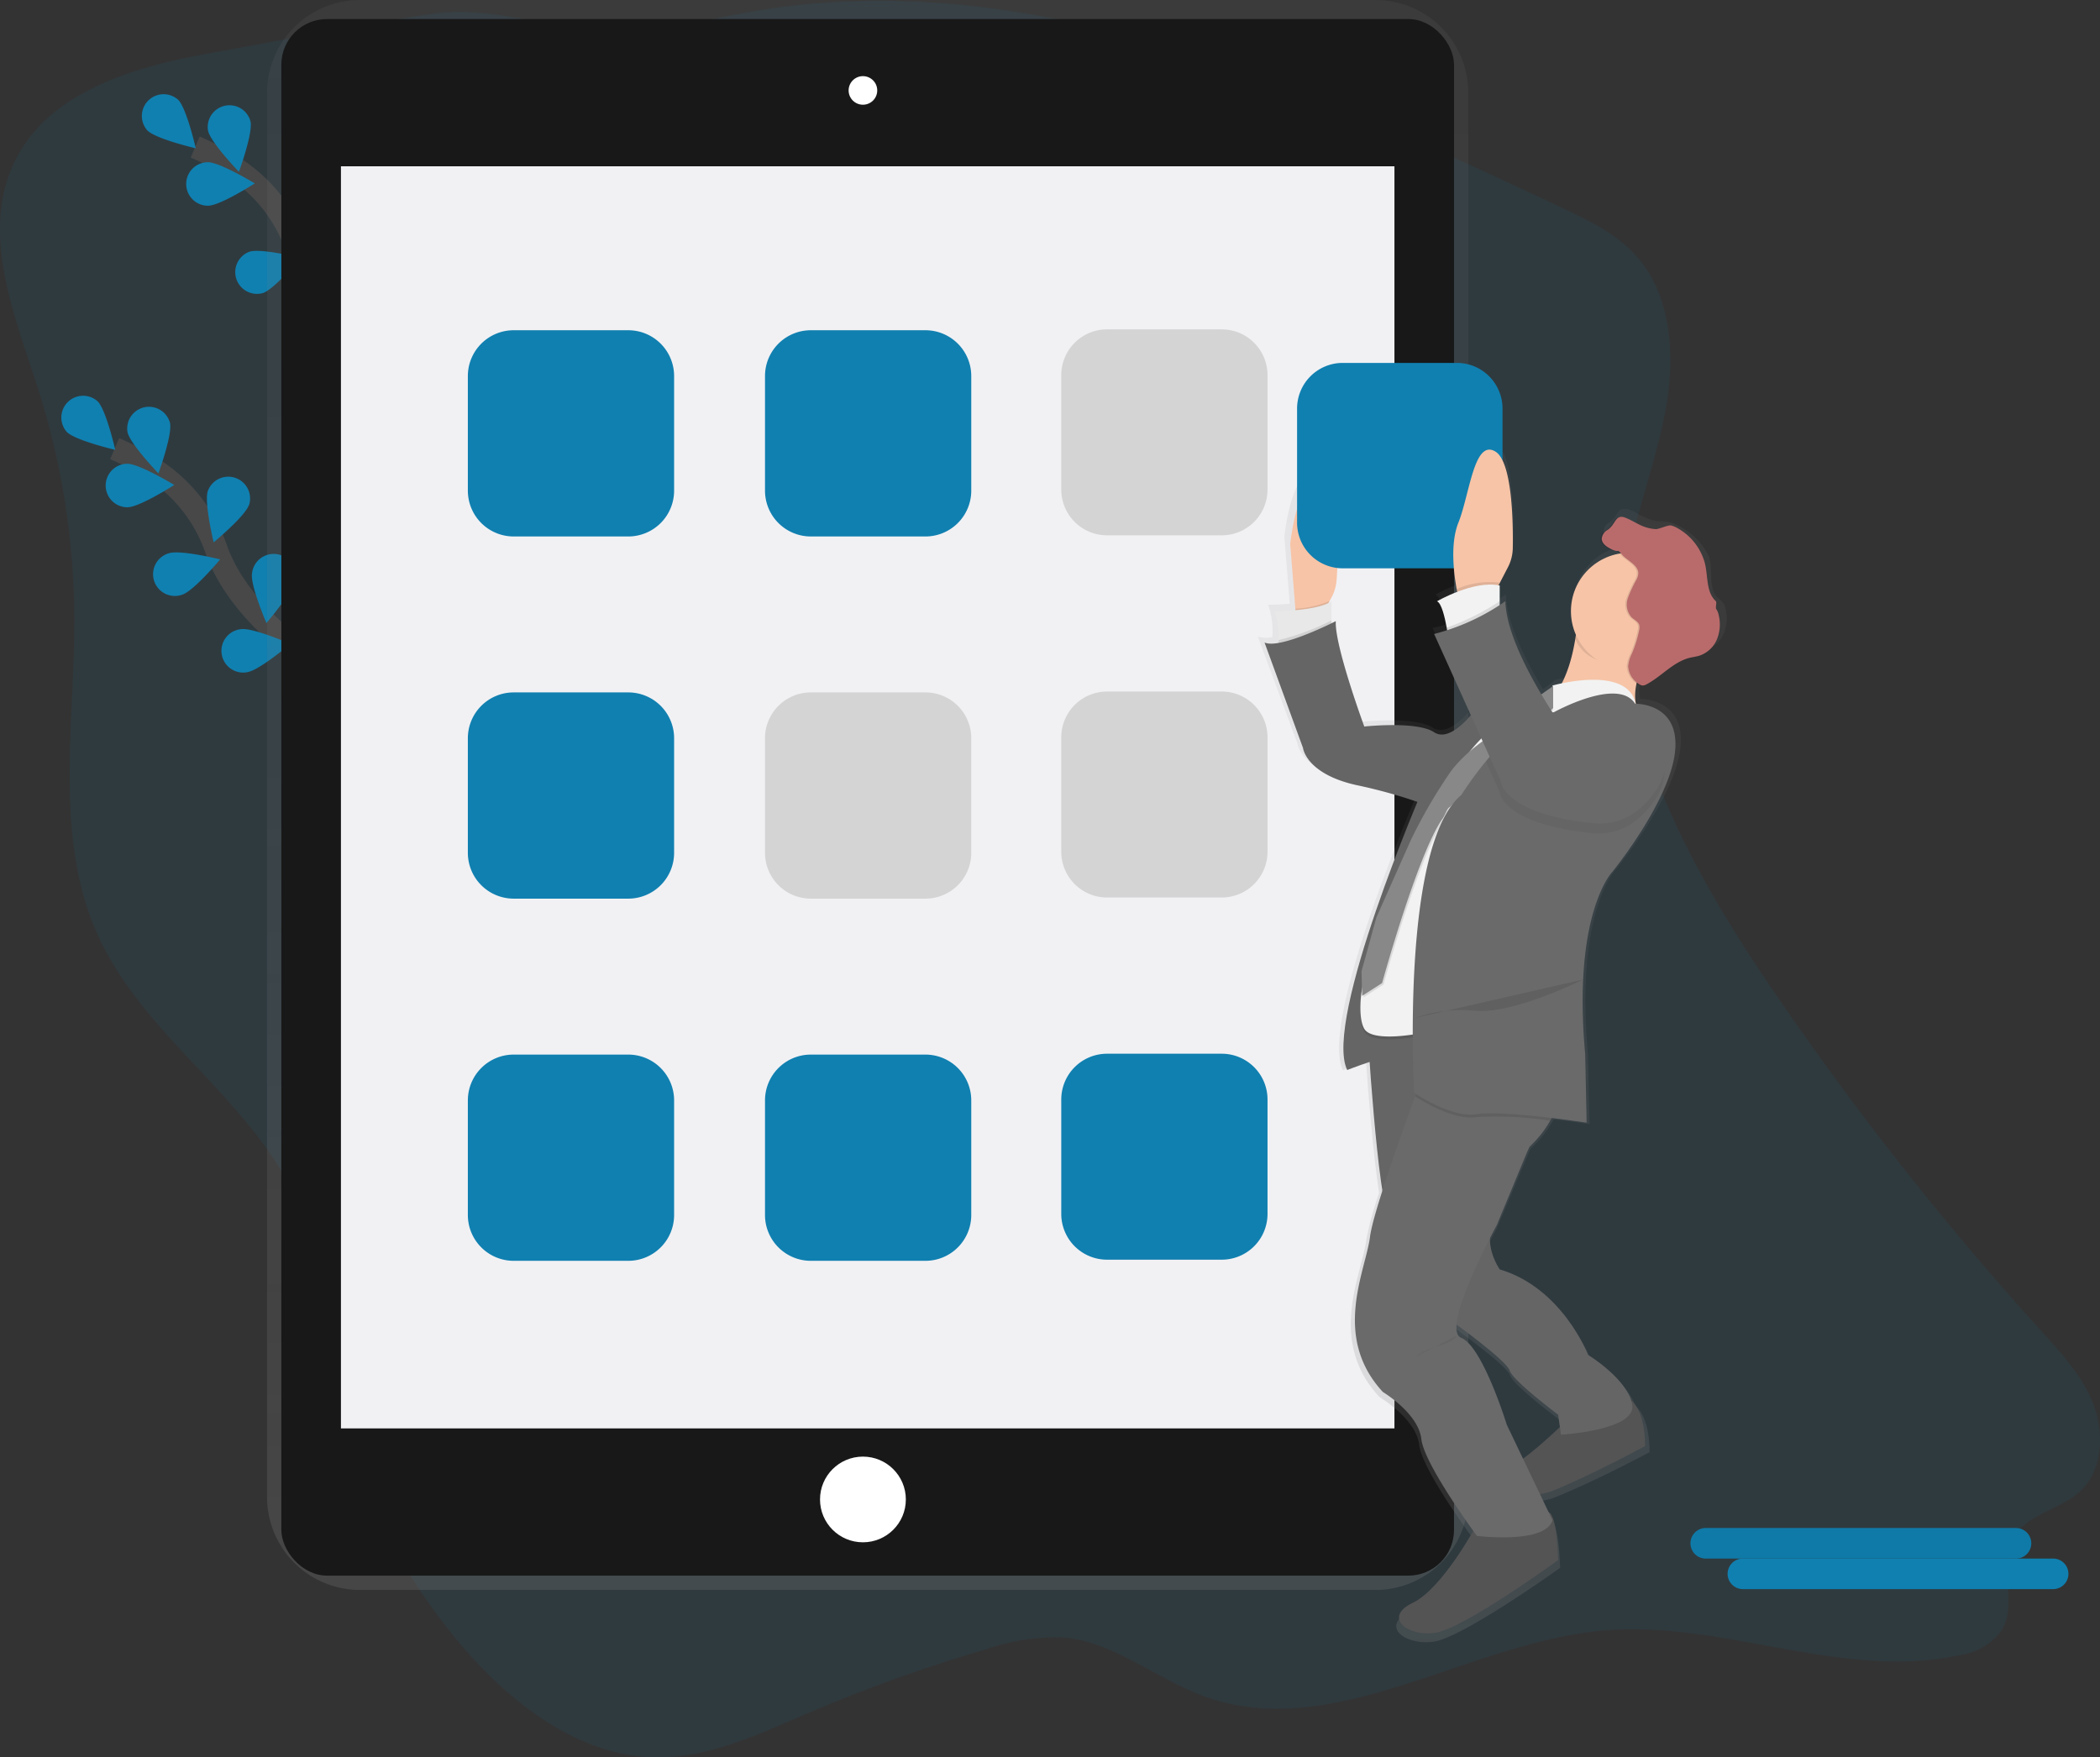 <svg xmlns="http://www.w3.org/2000/svg" xmlns:xlink="http://www.w3.org/1999/xlink" width="184" height="154" viewBox="0 0 184 154">
  <rect x="0" y="0" width="184" height="154" fill="#333333" stroke="none"/>
  <defs>
    <linearGradient id="linear-gradient" x1="0.5" y1="1" x2="0.5" gradientUnits="objectBoundingBox">
      <stop offset="0" stop-color="gray" stop-opacity="0.251"/>
      <stop offset="0.54" stop-color="gray" stop-opacity="0.122"/>
      <stop offset="1" stop-color="gray" stop-opacity="0.102"/>
    </linearGradient>
    <linearGradient id="linear-gradient-2" x1="0.5" y1="1" x2="0.5" y2="0" xlink:href="#linear-gradient"/>
  </defs>
  <g id="image" transform="translate(0.004 0)">
    <path id="shape" class="svg-fill-primary" d="M138.113,52.169c-6.919,1.237-14.863,3.442-17.662,10.22-2.558,6.2.444,13.177,2.464,19.59a66.567,66.567,0,0,1,3.063,19.56c.052,9.334-1.769,19.177,1.93,27.659,4.173,9.569,14.5,15.1,18.122,24.913,1.518,4.113,1.7,8.613,2.426,12.959a50.881,50.881,0,0,0,12.419,25.772c4.277,4.684,9.846,8.615,16.014,8.709,4.679.073,9.1-2.048,13.431-3.9a136.717,136.717,0,0,1,15.52-5.564,18.752,18.752,0,0,1,6.817-1.042c4.434.382,8.132,3.633,12.34,5.162,11.4,4.13,23.193-4.845,35.225-5.791,10.315-.813,20.675,4.367,30.81,2.2a5.527,5.527,0,0,0,3.873-2.275c1.3-2.281-.312-5.438.84-7.8s4.263-2.61,6.09-4.409c1.859-1.832,2.01-4.994,1.062-7.482s-2.776-4.468-4.533-6.405A274.7,274.7,0,0,1,274.4,133.73c-7.4-10.935-14.335-23.8-12.252-37.048.72-4.56,2.489-8.875,3.291-13.42s.473-9.692-2.47-13.122c-1.757-2.05-4.223-3.233-6.616-4.361-22.318-10.522-46.23-21.3-70.394-17.313-3.934.648-7.828,1.688-11.808,1.83-5.76.206-11.182-2.365-16.808-1.53C150.95,49.708,144.5,51.027,138.113,52.169Z" transform="translate(-119.47 -47.551)" fill="#1080b0" opacity="0.1"/>
    <g id="plant" transform="translate(12.416 8.243)">
      <path id="tronco" d="M228.2,134.55s-7.843-4.306-10.169-10.9a13.556,13.556,0,0,0-5.219-6.805,22.8,22.8,0,0,0-3.669-1.983" transform="translate(-204.461 -110.215)" fill="none" stroke="#484848" stroke-miterlimit="10" stroke-width="2"/>
      <path class="svg-fill-primary" id="shape-2" data-name="shape" d="M187.793,91c.742.746,1.541,4.252,1.541,4.252s-3.5-.82-4.243-1.567a1.907,1.907,0,0,1,2.7-2.685Z" transform="translate(-184.601 -90.498)" fill="#1080b0"/>
      <path class="svg-fill-primary" id="shape-3" data-name="shape" d="M218.668,97.064c.217,1.03-1.016,4.407-1.016,4.407s-2.492-2.591-2.71-3.623a1.907,1.907,0,0,1,3.728-.786Z" transform="translate(-209.137 -94.653)" fill="#1080b0"/>
      <path class="svg-fill-primary" id="shape-4" data-name="shape" d="M255.225,130.023c-.332,1-3.1,3.291-3.1,3.291s-.843-3.5-.511-4.494a1.909,1.909,0,1,1,3.623,1.2Z" transform="translate(-238.771 -120.454)" fill="#1080b0"/>
      <path class="svg-fill-primary" id="shape-5" data-name="shape" d="M275.964,165.567c-.158,1.039-2.5,3.768-2.5,3.768s-1.422-3.3-1.264-4.342a1.907,1.907,0,1,1,3.766.572Z" transform="translate(-255.485 -149.403)" fill="#1080b0"/>
      <path class="svg-fill-primary" id="shape-6" data-name="shape" d="M206.953,125.63c1.053-.011,4.081-1.953,4.081-1.953s-3.072-1.869-4.124-1.857a1.907,1.907,0,0,0,.044,3.814Z" transform="translate(-201.13 -115.847)" fill="#1080b0"/>
      <path class="svg-fill-primary" id="shape-7" data-name="shape" d="M229.974,166.259c1-.326,3.308-3.083,3.308-3.083s-3.491-.864-4.491-.538a1.907,1.907,0,0,0,1.182,3.623Z" transform="translate(-219.355 -148.823)" fill="#1080b0"/>
    </g>
    <g id="plant-2" data-name="plant" transform="translate(5.361 34.668)">
      <path id="tronco-2" data-name="tronco" d="M191.2,272.55s-7.843-4.306-10.169-10.9a13.555,13.555,0,0,0-5.219-6.805,22.8,22.8,0,0,0-3.669-1.983" transform="translate(-167.461 -248.215)" fill="none" stroke="#484848" stroke-miterlimit="10" stroke-width="2"/>
      <path class="svg-fill-primary" id="shape-8" data-name="shape" d="M150.793,229c.742.746,1.541,4.252,1.541,4.252s-3.5-.82-4.243-1.567a1.907,1.907,0,0,1,2.7-2.685Z" transform="translate(-147.601 -228.498)" fill="#1080b0"/>
      <path class="svg-fill-primary" id="shape-9" data-name="shape" d="M181.668,235.064c.217,1.03-1.016,4.407-1.016,4.407s-2.492-2.591-2.71-3.623a1.907,1.907,0,0,1,3.728-.786Z" transform="translate(-172.136 -232.653)" fill="#1080b0"/>
      <path class="svg-fill-primary" id="shape-10" data-name="shape" d="M218.225,268.023c-.332,1-3.1,3.291-3.1,3.291s-.843-3.5-.511-4.494a1.909,1.909,0,0,1,3.623,1.2Z" transform="translate(-201.771 -258.454)" fill="#1080b0"/>
      <path class="svg-fill-primary" id="shape-11" data-name="shape" d="M238.964,303.567c-.158,1.039-2.5,3.768-2.5,3.768s-1.422-3.3-1.264-4.342a1.907,1.907,0,1,1,3.766.572Z" transform="translate(-218.485 -287.403)" fill="#1080b0"/>
      <path class="svg-fill-primary" id="shape-12" data-name="shape" d="M169.953,263.63c1.053-.011,4.081-1.953,4.081-1.953s-3.072-1.869-4.124-1.857a1.907,1.907,0,1,0,.044,3.814Z" transform="translate(-164.13 -253.847)" fill="#1080b0"/>
      <path class="svg-fill-primary" id="shape-13" data-name="shape" d="M192.4,304.259c1-.326,3.308-3.083,3.308-3.083s-3.491-.864-4.491-.538a1.907,1.907,0,1,0,1.182,3.623Z" transform="translate(-181.781 -286.823)" fill="#1080b0"/>
      <path class="svg-fill-primary" id="shape-14" data-name="shape" d="M223.488,339.56c1.041-.153,3.783-2.479,3.783-2.479s-3.295-1.442-4.334-1.289a1.907,1.907,0,1,0,.553,3.77Z" transform="translate(-207.187 -315.324)" fill="#1080b0"/>
    </g>
    <path id="shadow" d="M338.785,47.27H249.849A8.143,8.143,0,0,0,241.69,55.4V178.474a8.143,8.143,0,0,0,8.159,8.128h88.936a8.142,8.142,0,0,0,8.159-8.126V55.394A8.143,8.143,0,0,0,338.785,47.27Z" transform="translate(-218.296 -47.27)" fill="url(#linear-gradient)"/>
    <rect id="device" width="102.748" height="136.408" rx="4" transform="translate(24.648 1.669)" fill="#181818"/>
    <rect id="Rectangle_4" data-name="Rectangle 4" width="92.307" height="110.602" transform="translate(29.869 14.573)" fill="#f1f1f4"/>
    <ellipse id="Ellipse_1" data-name="Ellipse 1" cx="1.254" cy="1.252" rx="1.254" ry="1.252" transform="translate(74.351 6.673)" fill="#fff"/>
    <ellipse id="Ellipse_2" data-name="Ellipse 2" cx="3.76" cy="3.755" rx="3.76" ry="3.755" transform="translate(71.845 127.647)" fill="#fff"/>
    <path class="svg-fill-primary" id="app" d="M4.016,0h10.04a4.016,4.016,0,0,1,4.016,4.016v10.04a4.016,4.016,0,0,1-4.016,4.016H4.016A4.016,4.016,0,0,1,0,14.056V4.016A4.016,4.016,0,0,1,4.016,0Z" transform="translate(40.989 28.94)" fill="#1080b0"/>
    <path id="app-2" data-name="app" d="M4.016,0h10.04a4.013,4.013,0,0,1,4.016,4.011V14.038a4.013,4.013,0,0,1-4.016,4.011H4.016A4.013,4.013,0,0,1,0,14.038V4.011A4.013,4.013,0,0,1,4.016,0Z" transform="translate(111.055 46.912) rotate(180)" fill="#d4d4d4"/>
    <path class="svg-fill-primary" id="app-3" data-name="app" d="M4.016,0h10.04a4.016,4.016,0,0,1,4.016,4.016v10.04a4.016,4.016,0,0,1-4.016,4.016H4.016A4.016,4.016,0,0,1,0,14.056V4.016A4.016,4.016,0,0,1,4.016,0Z" transform="translate(67.025 28.94)" fill="#1080b0"/>
    <path class="svg-fill-primary" id="app-4" data-name="app" d="M4.016,0h10.04a4.016,4.016,0,0,1,4.016,4.016v10.04a4.016,4.016,0,0,1-4.016,4.016H4.016A4.016,4.016,0,0,1,0,14.056V4.016A4.016,4.016,0,0,1,4.016,0Z" transform="translate(40.989 60.678)" fill="#1080b0"/>
    <path id="app-5" data-name="app" d="M4.016,0h10.04a4.013,4.013,0,0,1,4.016,4.011V14.038a4.013,4.013,0,0,1-4.016,4.011H4.016A4.013,4.013,0,0,1,0,14.038V4.011A4.013,4.013,0,0,1,4.016,0Z" transform="translate(111.055 78.651) rotate(180)" fill="#d4d4d4"/>
    <path id="app-6" data-name="app" d="M4.016,0h10.04a4.016,4.016,0,0,1,4.016,4.016v10.04a4.016,4.016,0,0,1-4.016,4.016H4.016A4.016,4.016,0,0,1,0,14.056V4.016A4.016,4.016,0,0,1,4.016,0Z" transform="translate(67.025 60.678)" fill="#d4d4d4"/>
    <path class="svg-fill-primary" id="app-7" data-name="app" d="M4.016,0h10.04a4.016,4.016,0,0,1,4.016,4.016v10.04a4.016,4.016,0,0,1-4.016,4.016H4.016A4.016,4.016,0,0,1,0,14.056V4.016A4.016,4.016,0,0,1,4.016,0Z" transform="translate(40.989 92.417)" fill="#1080b0"/>
    <path class="svg-fill-primary" id="app-8" data-name="app" d="M4.016,0h10.04a4.013,4.013,0,0,1,4.016,4.011V14.038a4.013,4.013,0,0,1-4.016,4.011H4.016A4.013,4.013,0,0,1,0,14.038V4.011A4.013,4.013,0,0,1,4.016,0Z" transform="translate(111.055 110.39) rotate(180)" fill="#1080b0"/>
    <path class="svg-fill-primary" id="app-9" data-name="app" d="M4.016,0h10.04a4.016,4.016,0,0,1,4.016,4.016v10.04a4.016,4.016,0,0,1-4.016,4.016H4.016A4.016,4.016,0,0,1,0,14.056V4.016A4.016,4.016,0,0,1,4.016,0Z" transform="translate(67.025 92.417)" fill="#1080b0"/>
    <g id="man" transform="translate(110.214 31.803)">
      <path id="shadow-2" data-name="shadow" d="M735.535,262.451a1.5,1.5,0,0,0-.227-.572,3.316,3.316,0,0,0-.448-.433c-.9-.847-.416-2.372-.763-3.549a5.747,5.747,0,0,0-2.875-2.86,2.322,2.322,0,0,0-.6-.242,5,5,0,0,0-.793-.063,3.814,3.814,0,0,1-1.209-.275c-.551-.225-1.043-.572-1.607-.763a.818.818,0,0,0-.343-.048c-.616-.057-.637.709-1.3,1.154a1.041,1.041,0,0,0-.536.782c0,.448.458.744.866.94s.5.158.582.156h.034c.055.01.116.057.275.231a5.219,5.219,0,0,0-4.414,5.127,5.112,5.112,0,0,0,.448,2.1c-.017.122-.036.248-.057.381a13.623,13.623,0,0,1-1.209,3.941c-.522.107-.852.191-.852.191a.494.494,0,0,1,.01.076l-.191.141-.8.572c-1.577-2.614-3.188-5.86-3.253-8.3,0,0-.191.132-.515.338v-1.731l-.1-.019.1-.191.744-1.407a3.8,3.8,0,0,0,.44-1.716c.034-2.212-.038-7.665-1.567-8.571-1.928-1.144-2.313,3.8-3.341,6.336-.763,1.89-.381,4.628-.149,5.9.017.086.032.164.048.236a14.427,14.427,0,0,0-1.825.837c.406.16.709,1.432.877,2.347.017.1.034.191.05.276a9.48,9.48,0,0,1-1.184.29l3.314,7.231c-.707.82-2.183,2.256-3.314,1.512-1.543-1.014-6.292-.507-6.292-.507s-2.715-7.21-2.586-9.368l-.381.191v-1.966a2.162,2.162,0,0,1-.276.158l.1-.179.147-.261a3.846,3.846,0,0,0,.488-1.613c.16-2.218.395-7.911-1.36-8.623-2.185-.887-2.828,5.448-2.828,5.448l.465,5.736.01.128c-1.037.092-1.89.092-1.89.092a6.977,6.977,0,0,1,.381,2.568v.254a2.364,2.364,0,0,1-1.279-.034l3.47,9.376s.257,2.288,4.756,3.295c2.645.6,4.489,1.144,5.56,1.5-1.834,4.348-8.2,20.021-6.332,23.835,0,0,1-.381,2.021-.717.236,3.287.646,8.266,1.144,11.456a32.994,32.994,0,0,0-1.087,3.9c-.011.067-.021.13-.029.191-.381,3.041-3.47,8.87,1.157,13.811,0,0,3.213,1.907,3.47,4.182.215,1.918,3.612,6.7,4.687,8.176-.86,1.478-3.285,5.375-5.459,6.4-2.7,1.268-.515,3.041,2.055,2.67s11.06-6.462,11.06-6.462-.059-3.981-.864-4.271h0l-.772-1.594a5.721,5.721,0,0,0,1.251-.343c3.47-1.394,8.226-3.928,8.226-3.928s.093-2.977-1.255-4.067c-.69-2.13-3.886-4.042-3.886-4.042s-2.317-5.959-7.972-7.61a5.19,5.19,0,0,1-.879-2.761c.372-.713.624-1.167.624-1.167l2.925-6.941a9.466,9.466,0,0,0,1.907-2.347q.065-.118.126-.238c1.764.208,3.146.416,3.146.416l-.128-6.083c-1.165-12.551,2.435-16.225,2.435-16.225s5.148-6.209,5.656-10.644c.475-4.094-2.992-4.3-3.528-4.307a4.525,4.525,0,0,1,.067-1.827l.061.044a.715.715,0,0,0,.381.158.437.437,0,0,0,.084,0h.046a.744.744,0,0,0,.357-.111c1.344-.706,2.391-1.981,3.867-2.349.309-.076.631-.111.934-.21a2.6,2.6,0,0,0,1.525-1.43A3.455,3.455,0,0,0,735.535,262.451Zm-18.877,67.12c.257.887,4.37,3.928,4.37,3.928l.158,1.093a38.9,38.9,0,0,1-3.324,2.813l-1.463-3.018s-2.185-6.969-4.113-7.728c-.357-.141-.471-.572-.421-1.177,1.253.917,4.578,3.379,4.786,4.1Z" transform="translate(-694.55 -240.847)" fill="url(#linear-gradient-2)"/>
      <path id="suit" d="M740.779,396.7s-8.741,20.227-6.619,24.6c0,0,3.5-1.373,4-1.123s5.494-26.1,5.494-26.1Z" transform="translate(-726.338 -359.336)" fill="#6a6a6a"/>
      <path id="shadow-3" data-name="shadow" d="M740.779,396.7s-8.741,20.227-6.619,24.6c0,0,3.5-1.373,4-1.123s5.494-26.1,5.494-26.1Z" transform="translate(-726.338 -359.336)" opacity="0.05"/>
      <path id="feet" d="M766.2,740.925s-3,5.619-5.619,6.865-.5,3,2,2.622,10.739-6.369,10.739-6.369-.057-3.922-.841-4.208S766.2,740.925,766.2,740.925Z" transform="translate(-747.019 -639.13)" fill="#545454"/>
      <path id="feet-2" data-name="feet" d="M808.223,688.756s-4.245,4.245-6.119,4.62,1.623,2.872,4.994,1.5S815.089,691,815.089,691s.124-4-2-4.37S808.223,688.756,808.223,688.756Z" transform="translate(-781.171 -596.076)" fill="#545454"/>
      <path id="suit-2" data-name="suit" d="M744.74,511.119s.873,15.233,2,17.352,5.37,8.615,5.37,8.615,4.87,3.5,5.12,4.37,4.245,3.871,4.245,3.871l.25,1.749s6.619-.381,6.243-2.622-3.871-4.37-3.871-4.37-2.248-5.869-7.742-7.492c0,0-1.749-2.5-.25-4.494,0,0,3.747-9.364,5.869-10.487S761.1,510,761.1,510Z" transform="translate(-735.17 -453.153)" fill="#6a6a6a"/>
      <path id="shadow-4" data-name="shadow" d="M744.74,511.119s.873,15.233,2,17.352,5.37,8.615,5.37,8.615,4.87,3.5,5.12,4.37,4.245,3.871,4.245,3.871l.25,1.749s6.619-.381,6.243-2.622-3.871-4.37-3.871-4.37-2.248-5.869-7.742-7.492c0,0-1.749-2.5-.25-4.494,0,0,3.747-9.364,5.869-10.487S761.1,510,761.1,510Z" transform="translate(-735.17 -453.153)" opacity="0.05"/>
      <path id="suit-3" data-name="suit" d="M752.444,555.692l4,8.365c-.624,2.122-6.619,1.373-6.619,1.373s-4.62-6.243-4.87-8.491-3.371-4.121-3.371-4.121c-4.494-4.87-1.5-10.613-1.123-13.611a1.627,1.627,0,0,1,.027-.191c.332-2.01,2.353-7.791,3.924-12.122,1.06-2.917,1.916-5.175,1.916-5.175s8.365.381,10.106,3.371a3.893,3.893,0,0,1-.181,3.945,9.3,9.3,0,0,1-1.846,2.313l-2.843,6.853s-4.992,9.122-3.112,9.873S752.444,555.692,752.444,555.692Z" transform="translate(-730.638 -462.638)" fill="#6a6a6a"/>
      <path id="hand" d="M713.447,275.181a3.829,3.829,0,0,1-.473,1.59l-.143.257-.7,1.268H709.88l-.048-.591-.452-5.652s.623-6.243,2.748-5.37C713.831,267.386,713.6,273,713.447,275.181Z" transform="translate(-706.552 -256.165)" fill="#f7c4a7"/>
      <path id="shadow-5" data-name="shadow" d="M714.749,321.28l-.7,1.268H711.8l-.048-.591A8.542,8.542,0,0,0,714.749,321.28Z" transform="translate(-708.47 -300.418)" opacity="0.1"/>
      <path id="shirt" d="M707.166,321.39v2.872l-4.62,1.249s0-.3-.013-.715a6.815,6.815,0,0,0-.362-2.53S705.917,322.269,707.166,321.39Z" transform="translate(-700.717 -300.507)" fill="#e8e8e8"/>
      <path id="shadow-6" data-name="shadow" d="M708.7,330.22v1.188l-4.62,1.249s0-.3-.013-.715A21.437,21.437,0,0,0,708.7,330.22Z" transform="translate(-702.255 -307.653)" opacity="0.1"/>
      <path id="body" d="M832.972,331.538c-.911,2.631.273,3.814.273,3.814s-11.239.749-8.491-1.249c1.6-1.167,2.315-3.741,2.628-5.678a19.348,19.348,0,0,0,.246-2.429s8.981-.132,7.118,2.372A12.009,12.009,0,0,0,832.972,331.538Z" transform="translate(-799.576 -304.233)" fill="#f7c4a7"/>
      <path id="face" d="M847.736,328.361a7.924,7.924,0,0,0-1.526,2.3,5.018,5.018,0,0,1-.85.071c-2.141,0-4.226-.44-4.99-2.307a19.377,19.377,0,0,0,.246-2.431S849.6,325.857,847.736,328.361Z" transform="translate(-812.565 -304.232)" opacity="0.1"/>
      <circle id="face-2" data-name="face" cx="5.12" cy="5.12" r="5.12" transform="translate(27.426 16.637)" fill="#f7c4a7"/>
      <path id="suit-4" data-name="suit" d="M703.833,330.55s-4.87,2.5-6.243,1.872l3.371,9.24s.25,2.248,4.62,3.242a44.774,44.774,0,0,1,6.493,1.872l8.115-9.614-4.121,1.123s-2.122,3-3.623,2-6.115-.5-6.115-.5S703.709,332.674,703.833,330.55Z" transform="translate(-697.01 -307.92)" fill="#6a6a6a"/>
      <path id="shadow-7" data-name="shadow" d="M703.833,330.55s-4.87,2.5-6.243,1.872l3.371,9.24s.25,2.248,4.62,3.242a44.774,44.774,0,0,1,6.493,1.872l8.115-9.614-4.121,1.123s-2.122,3-3.623,2-6.115-.5-6.115-.5S703.709,332.674,703.833,330.55Z" transform="translate(-697.01 -307.92)" opacity="0.05"/>
      <path id="shadow-8" data-name="shadow" d="M758.45,359.316s6.6-1.888,7.3,1.619c0,0-3.051-1.487-7.421,1.144-.328.191-.648.406-.953.625a19.332,19.332,0,0,0-7.612,11.6l-2.79,12.223-.25,3.285s-4,.789-4.744-.395-.25-5.127.873-6.441,2.866-6.971,2.866-6.971l1.093-3.28a21.929,21.929,0,0,1,4.277-7.5h0l.263-.318a16.4,16.4,0,0,1,6.088-4.553C758.075,360.079,758.538,359.73,758.45,359.316Z" transform="translate(-732.647 -330.791)" opacity="0.1"/>
      <path id="shirt-2" data-name="shirt" d="M758.45,358.006s6.6-1.888,7.3,1.619c0,0-3.051-1.487-7.421,1.144-.328.191-.648.406-.953.625a19.332,19.332,0,0,0-7.612,11.6l-2.79,12.223-.25,3.285s-4,.789-4.744-.395-.25-5.127.873-6.441,2.872-6.967,2.872-6.967l1.093-3.28a21.929,21.929,0,0,1,4.277-7.5h0l.263-.318a16.4,16.4,0,0,1,6.089-4.553C758.075,358.769,758.538,358.42,758.45,358.006Z" transform="translate(-732.647 -329.731)" fill="#f2f2f2"/>
      <path id="shadow-9" data-name="shadow" d="M742.81,386.01l.055,2.151,1.749-1.123s3.114-11.332,5.307-14.421c.257-.364.381-.908.624-1L759.472,363v-2a52.513,52.513,0,0,0-4.933,4c-.16.265-2.553,1.573-4,3.623a45.258,45.258,0,0,0-3.432,5.93l-3,6.742Z" transform="translate(-733.608 -332.564)" opacity="0.1"/>
      <path id="tie" d="M758.948,360.35v1.935l-9.054,8.676c-.24.092-.366.635-.624,1-2.195,3.091-5.307,14.421-5.307,14.421l-1.749,1.123-.055-2.151,1.3-4.714,3-6.742a45.248,45.248,0,0,1,3.432-5.93c1.442-2.048,3.836-3.356,4-3.623a45.564,45.564,0,0,1,4.813-3.814Z" transform="translate(-733.082 -332.038)" fill="#888"/>
      <path id="shadow-10" data-name="shadow" d="M852.721,285.449c-.395-.191-.841-.486-.841-.927a.991.991,0,0,1,.521-.763c.713-.486.658-1.365,1.478-1.091.549.191,1.028.532,1.562.753a3.655,3.655,0,0,0,1.175.271,4.789,4.789,0,0,1,.763.061,2.241,2.241,0,0,1,.571.238,5.015,5.015,0,0,1,2.357,2.942c.339,1.159.305,2.532,1.178,3.366a3.238,3.238,0,0,1,.435.425,1.491,1.491,0,0,1,.219.572,3.452,3.452,0,0,1-.172,2.073,2.54,2.54,0,0,1-1.489,1.409c-.3.1-.606.13-.908.206-1.434.362-2.45,1.621-3.758,2.315a.717.717,0,0,1-.347.109.69.69,0,0,1-.366-.156,1.951,1.951,0,0,1-.908-1.543,3.119,3.119,0,0,1,.334-1.112,10.776,10.776,0,0,0,.625-2.012.981.981,0,0,0,.013-.486c-.1-.3-.431-.444-.664-.66a1.69,1.69,0,0,1-.332-1.689,11.223,11.223,0,0,1,.763-1.642,1.294,1.294,0,0,0,.151-.532c0-.73-.988-1.127-1.4-1.609C853.137,285.308,853.493,285.831,852.721,285.449Z" transform="translate(-821.88 -269.127)" opacity="0.1"/>
      <path id="hair" d="M853.381,285.449c-.395-.191-.841-.486-.841-.927a.991.991,0,0,1,.521-.763c.713-.486.658-1.365,1.478-1.091.549.191,1.028.532,1.562.753a3.655,3.655,0,0,0,1.175.271c.257.015,1.091-.381,1.335-.32a2.239,2.239,0,0,1,.572.238,5.015,5.015,0,0,1,2.357,2.942c.339,1.159.1,2.609.976,3.432.147.141-.053.572.065.73a1.493,1.493,0,0,1,.219.572,3.451,3.451,0,0,1-.172,2.073,2.54,2.54,0,0,1-1.489,1.409c-.3.1-.606.13-.908.206-1.434.362-2.45,1.621-3.758,2.315a.717.717,0,0,1-.347.109.691.691,0,0,1-.366-.156,1.951,1.951,0,0,1-.908-1.543,3.12,3.12,0,0,1,.334-1.112,10.771,10.771,0,0,0,.625-2.012.98.98,0,0,0,.013-.486c-.1-.3-.431-.444-.664-.66a1.69,1.69,0,0,1-.332-1.689,11.232,11.232,0,0,1,.763-1.642,1.293,1.293,0,0,0,.151-.532c0-.73-.988-1.127-1.4-1.609C853.8,285.308,854.153,285.831,853.381,285.449Z" transform="translate(-822.414 -269.127)" fill="#b96b6b"/>
      <path id="shadow-11" data-name="shadow" d="M778.621,529.086a31.783,31.783,0,0,0-6.437-.324c-2.038.339-4.9-1.478-5.413-1.817,1.06-2.917,1.916-5.175,1.916-5.175s8.365.381,10.106,3.371A3.871,3.871,0,0,1,778.621,529.086Z" transform="translate(-752.999 -462.678)" opacity="0.1"/>
      <path id="suit-5" data-name="suit" d="M788.674,368.968c-.5,4.37-5.494,10.487-5.494,10.487s-3.5,3.623-2.372,15.983l.124,5.993s-7.368-1.123-9.614-.749-5.494-1.872-5.494-1.872-1.251-21.6,4.126-26.095a31.705,31.705,0,0,1,2.151-2.946c1.442-1.745,3.4-3.711,5.236-4.195a3.275,3.275,0,0,1,.723-.111s5.619-3.121,7.118-.749C785.177,364.723,789.172,364.6,788.674,368.968Z" transform="translate(-752.132 -334.849)" fill="#6a6a6a"/>
      <path id="shadow-12" data-name="shadow" d="M766.68,498.621a12.231,12.231,0,0,1,5.37-.624c3.371.25,9.374-2.748,9.374-2.748" transform="translate(-752.926 -441.215)" opacity="0.1"/>
      <path id="shadow-13" data-name="shadow" d="M770.3,659s.124.381-1.5.873a5.392,5.392,0,0,0-2.122,1" transform="translate(-752.926 -573.741)" opacity="0.05"/>
      <path id="app-10" class="svg-fill-primary" data-name="app" d="M4,0H14a4,4,0,0,1,4,4V14a4,4,0,0,1-4,4H4a4,4,0,0,1-4-4V4A4,4,0,0,1,4,0Z" transform="translate(21.431 18) rotate(180)" fill="#1080b0"/>
      <path id="hand-2" data-name="hand" d="M789.535,260.346a3.789,3.789,0,0,1-.427,1.693l-.721,1.388-.5.953-3.122.25s-.065-.257-.145-.683c-.233-1.249-.6-3.947.145-5.81,1-2.5,1.373-7.368,3.242-6.243C789.5,252.791,789.569,258.167,789.535,260.346Z" transform="translate(-767.204 -244.129)" fill="#f7c4a7"/>
      <path id="shadow-14" data-name="shadow" d="M789.656,312.511v.038l-.5.953-3.121.25s-.065-.257-.145-.683A7.124,7.124,0,0,1,789.656,312.511Z" transform="translate(-768.473 -293.252)" opacity="0.1"/>
      <path id="shirt-3" data-name="shirt" d="M782.324,313.821v2.254l-4.494,2.372s-.051-.406-.147-.932c-.164-.9-.458-2.157-.852-2.313C776.83,315.2,780.075,313.321,782.324,313.821Z" transform="translate(-761.141 -294.312)" fill="#f2f2f2"/>
      <path id="shadow-15" data-name="shadow" d="M812.651,382.195a5.29,5.29,0,0,1-4.039,1.293c-7.906-.8-8.119-3.6-8.119-3.6l-1.213-2.7c1.442-1.745,3.4-3.711,5.236-4.2,1.31,2.111,2.479,3.634,2.479,3.634s5.869-4.494,7.618-.25C815.625,378.865,814.1,380.915,812.651,382.195Z" transform="translate(-779.31 -342.276)" opacity="0.05"/>
      <path id="Patshadowh_79" data-name="Patshadowh 79" d="M785.941,321.4v.877l-4.494,2.372s-.052-.406-.147-.932A21.363,21.363,0,0,0,785.941,321.4Z" transform="translate(-764.758 -300.515)" opacity="0.1"/>
      <path id="suit-6" data-name="suit" d="M781.763,321.39a19.267,19.267,0,0,1-6.243,2.872l5.869,12.985s.216,2.793,8.119,3.6a5.292,5.292,0,0,0,4.037-1.293c1.449-1.279,2.971-3.329,1.953-5.8-1.749-4.245-7.618.25-7.618.25S781.887,326.134,781.763,321.39Z" transform="translate(-760.081 -300.507)" fill="#6a6a6a"/>
    </g>
    <path id="shape-15" class="svg-fill-primary" data-name="shape" d="M1.34,0H28.524a1.338,1.338,0,1,1,0,2.677H1.34A1.338,1.338,0,1,1,1.34,0Z" transform="translate(151.366 136.582)" fill="#1080b0"/>
    <path id="shape-16" class="svg-fill-primary" data-name="shape" d="M1.34,0H28.524a1.338,1.338,0,1,1,0,2.677H1.34A1.338,1.338,0,1,1,1.34,0Z" transform="translate(148.112 133.905)" fill="#1080b0"/>
    <path id="shape-17" class="svg-fill-primary" data-name="shape" d="M1.34,0H28.524a1.338,1.338,0,1,1,0,2.677H1.34A1.338,1.338,0,1,1,1.34,0Z" transform="translate(148.112 133.905)" opacity="0.05"/>
  </g>
</svg>
